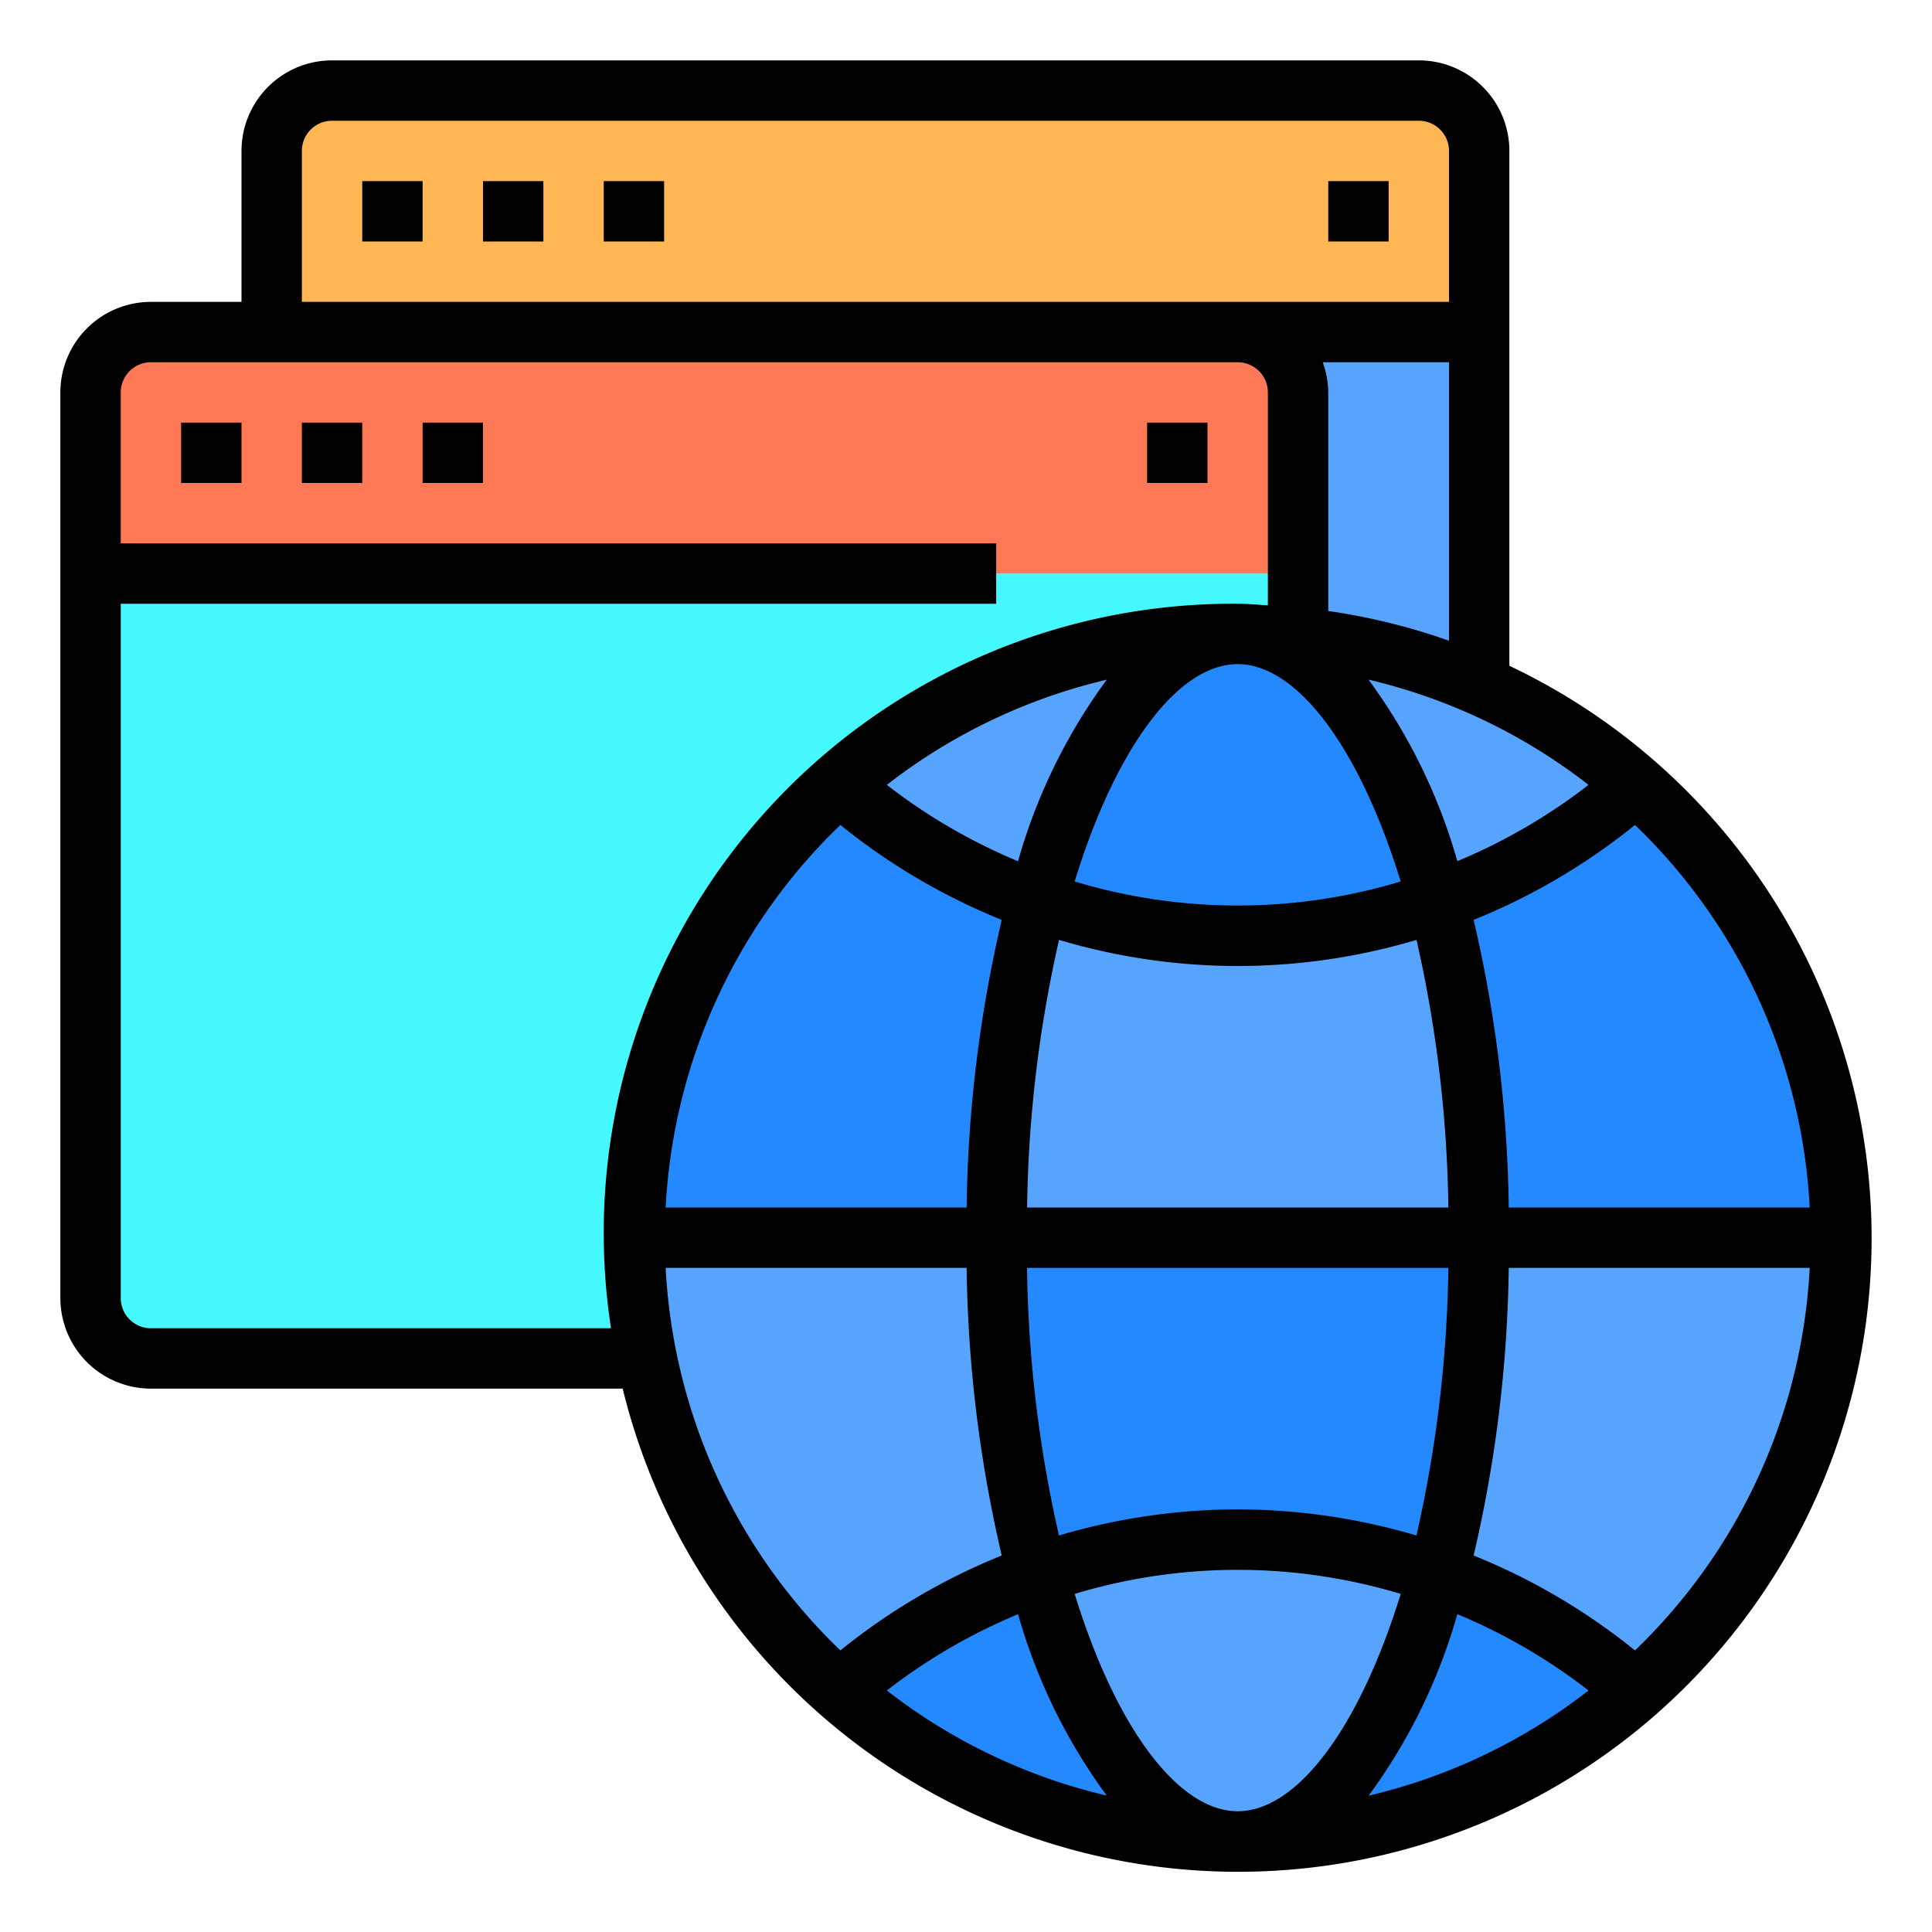 <svg height="512" viewBox="0 0 64 64" width="512" xmlns="http://www.w3.org/2000/svg"><path d="m61 41h-12a43.439 43.439 0 0 0 -1.36-11.14 19.9 19.9 0 0 0 6.58-3.86 19.914 19.914 0 0 1 6.78 15z" fill="#2488ff"/><path d="m49 41h12a19.914 19.914 0 0 1 -6.78 15 19.9 19.9 0 0 0 -6.58-3.86 43.439 43.439 0 0 0 1.36-11.14z" fill="#57a4ff"/><path d="m49 22.67a19.655 19.655 0 0 1 5.22 3.33 19.9 19.9 0 0 1 -6.58 3.86c-1.43-5.35-3.87-8.86-6.64-8.86a18.862 18.862 0 0 1 2 .1 19.667 19.667 0 0 1 6 1.57z" fill="#57a4ff"/><path d="m47.64 52.14a19.9 19.9 0 0 1 6.58 3.86 19.922 19.922 0 0 1 -13.22 5c2.77 0 5.21-3.51 6.64-8.86z" fill="#2488ff"/><path d="m49 11v11.67a19.667 19.667 0 0 0 -6-1.57v-8.1a2.006 2.006 0 0 0 -2-2z" fill="#57a4ff"/><path d="m49 5v6h-40v-6a2.006 2.006 0 0 1 2-2h36a2.006 2.006 0 0 1 2 2z" fill="#ffb655"/><path d="m49 41h-16a43.439 43.439 0 0 1 1.36-11.14 19.908 19.908 0 0 0 13.28 0 43.439 43.439 0 0 1 1.36 11.14z" fill="#57a4ff"/><path d="m33 41h16a43.439 43.439 0 0 1 -1.36 11.14 19.908 19.908 0 0 0 -13.28 0 43.439 43.439 0 0 1 -1.36-11.14z" fill="#2488ff"/><path d="m41 21c2.77 0 5.21 3.51 6.64 8.86a19.908 19.908 0 0 1 -13.28 0c1.43-5.35 3.87-8.86 6.64-8.86z" fill="#2488ff"/><path d="m47.64 52.14c-1.43 5.35-3.87 8.86-6.64 8.86s-5.21-3.51-6.64-8.86a19.908 19.908 0 0 1 13.28 0z" fill="#57a4ff"/><path d="m43 19v2.1a18.862 18.862 0 0 0 -2-.1 20.014 20.014 0 0 0 -20 20 20.248 20.248 0 0 0 .4 4h-16.4a2.006 2.006 0 0 1 -2-2v-24z" fill="#46f8ff"/><path d="m43 13v6h-40v-6a2.006 2.006 0 0 1 2-2h36a2.006 2.006 0 0 1 2 2z" fill="#ff7956"/><path d="m41 21c-2.77 0-5.21 3.51-6.64 8.86a19.9 19.9 0 0 1 -6.58-3.86 19.922 19.922 0 0 1 13.22-5z" fill="#57a4ff"/><path d="m34.36 52.14c1.43 5.35 3.87 8.86 6.64 8.86a19.922 19.922 0 0 1 -13.22-5 19.9 19.9 0 0 1 6.58-3.86z" fill="#2488ff"/><path d="m27.78 26a19.9 19.9 0 0 0 6.58 3.86 43.439 43.439 0 0 0 -1.36 11.14h-12a19.914 19.914 0 0 1 6.78-15z" fill="#2488ff"/><path d="m34.36 52.14a19.9 19.9 0 0 0 -6.58 3.86 19.887 19.887 0 0 1 -6.38-11 20.248 20.248 0 0 1 -.4-4h12a43.439 43.439 0 0 0 1.36 11.14z" fill="#57a4ff"/><path d="m6 14h2v2h-2z"/><path d="m10 14h2v2h-2z"/><path d="m14 14h2v2h-2z"/><path d="m38 14h2v2h-2z"/><path d="m12 6h2v2h-2z"/><path d="m16 6h2v2h-2z"/><path d="m20 6h2v2h-2z"/><path d="m44 6h2v2h-2z"/><path d="m50 22.055v-17.055a3 3 0 0 0 -3-3h-36a3 3 0 0 0 -3 3v5h-3a3 3 0 0 0 -3 3v30a3 3 0 0 0 3 3h15.627a20.986 20.986 0 1 0 29.373-23.945zm9.949 17.945h-9.97a44.172 44.172 0 0 0 -1.163-9.528 20.965 20.965 0 0 0 5.345-3.144 18.925 18.925 0 0 1 5.788 12.672zm-18.949 20c-1.945 0-4.016-2.709-5.4-7.2a18.7 18.7 0 0 1 10.8 0c-1.384 4.491-3.455 7.2-5.4 7.2zm7.276-6.53a18.993 18.993 0 0 1 4.346 2.53 18.913 18.913 0 0 1 -7.284 3.484 18.745 18.745 0 0 0 2.938-6.014zm-11.614 6.011a18.913 18.913 0 0 1 -7.284-3.481 18.993 18.993 0 0 1 4.346-2.527 18.745 18.745 0 0 0 2.938 6.008zm4.338-9.481a20.958 20.958 0 0 0 -5.921.865 42.426 42.426 0 0 1 -1.058-8.865h13.958a42.426 42.426 0 0 1 -1.058 8.865 20.958 20.958 0 0 0 -5.921-.865zm-18.949-10a18.925 18.925 0 0 1 5.788-12.672 20.965 20.965 0 0 0 5.345 3.144 44.172 44.172 0 0 0 -1.163 9.528zm24.349-10.8a18.7 18.7 0 0 1 -10.8 0c1.382-4.5 3.453-7.2 5.4-7.2s4.016 2.709 5.4 7.2zm-1.06-6.685a18.913 18.913 0 0 1 7.282 3.485 18.993 18.993 0 0 1 -4.346 2.527 18.745 18.745 0 0 0 -2.938-6.008zm-11.616 6.015a18.993 18.993 0 0 1 -4.346-2.53 18.913 18.913 0 0 1 7.284-3.484 18.745 18.745 0 0 0 -2.938 6.014zm.3 11.47a42.426 42.426 0 0 1 1.058-8.865 20.7 20.7 0 0 0 11.842 0 42.426 42.426 0 0 1 1.055 8.865zm9.976-19.76v-7.24a2.966 2.966 0 0 0 -.184-1h4.184v9.225a20.81 20.81 0 0 0 -4-.985zm-34-15.24a1 1 0 0 1 1-1h36a1 1 0 0 1 1 1v5h-38zm-5 39a1 1 0 0 1 -1-1v-23h29v-2h-29v-5a1 1 0 0 1 1-1h36a1 1 0 0 1 1 1v7.051c-.334-.016-.662-.051-1-.051a20.843 20.843 0 0 0 -20.76 24zm17.051-2h9.97a44.172 44.172 0 0 0 1.163 9.528 20.965 20.965 0 0 0 -5.345 3.144 18.925 18.925 0 0 1 -5.788-12.672zm32.11 12.672a20.965 20.965 0 0 0 -5.345-3.144 44.172 44.172 0 0 0 1.163-9.528h9.97a18.925 18.925 0 0 1 -5.788 12.672z"/></svg>